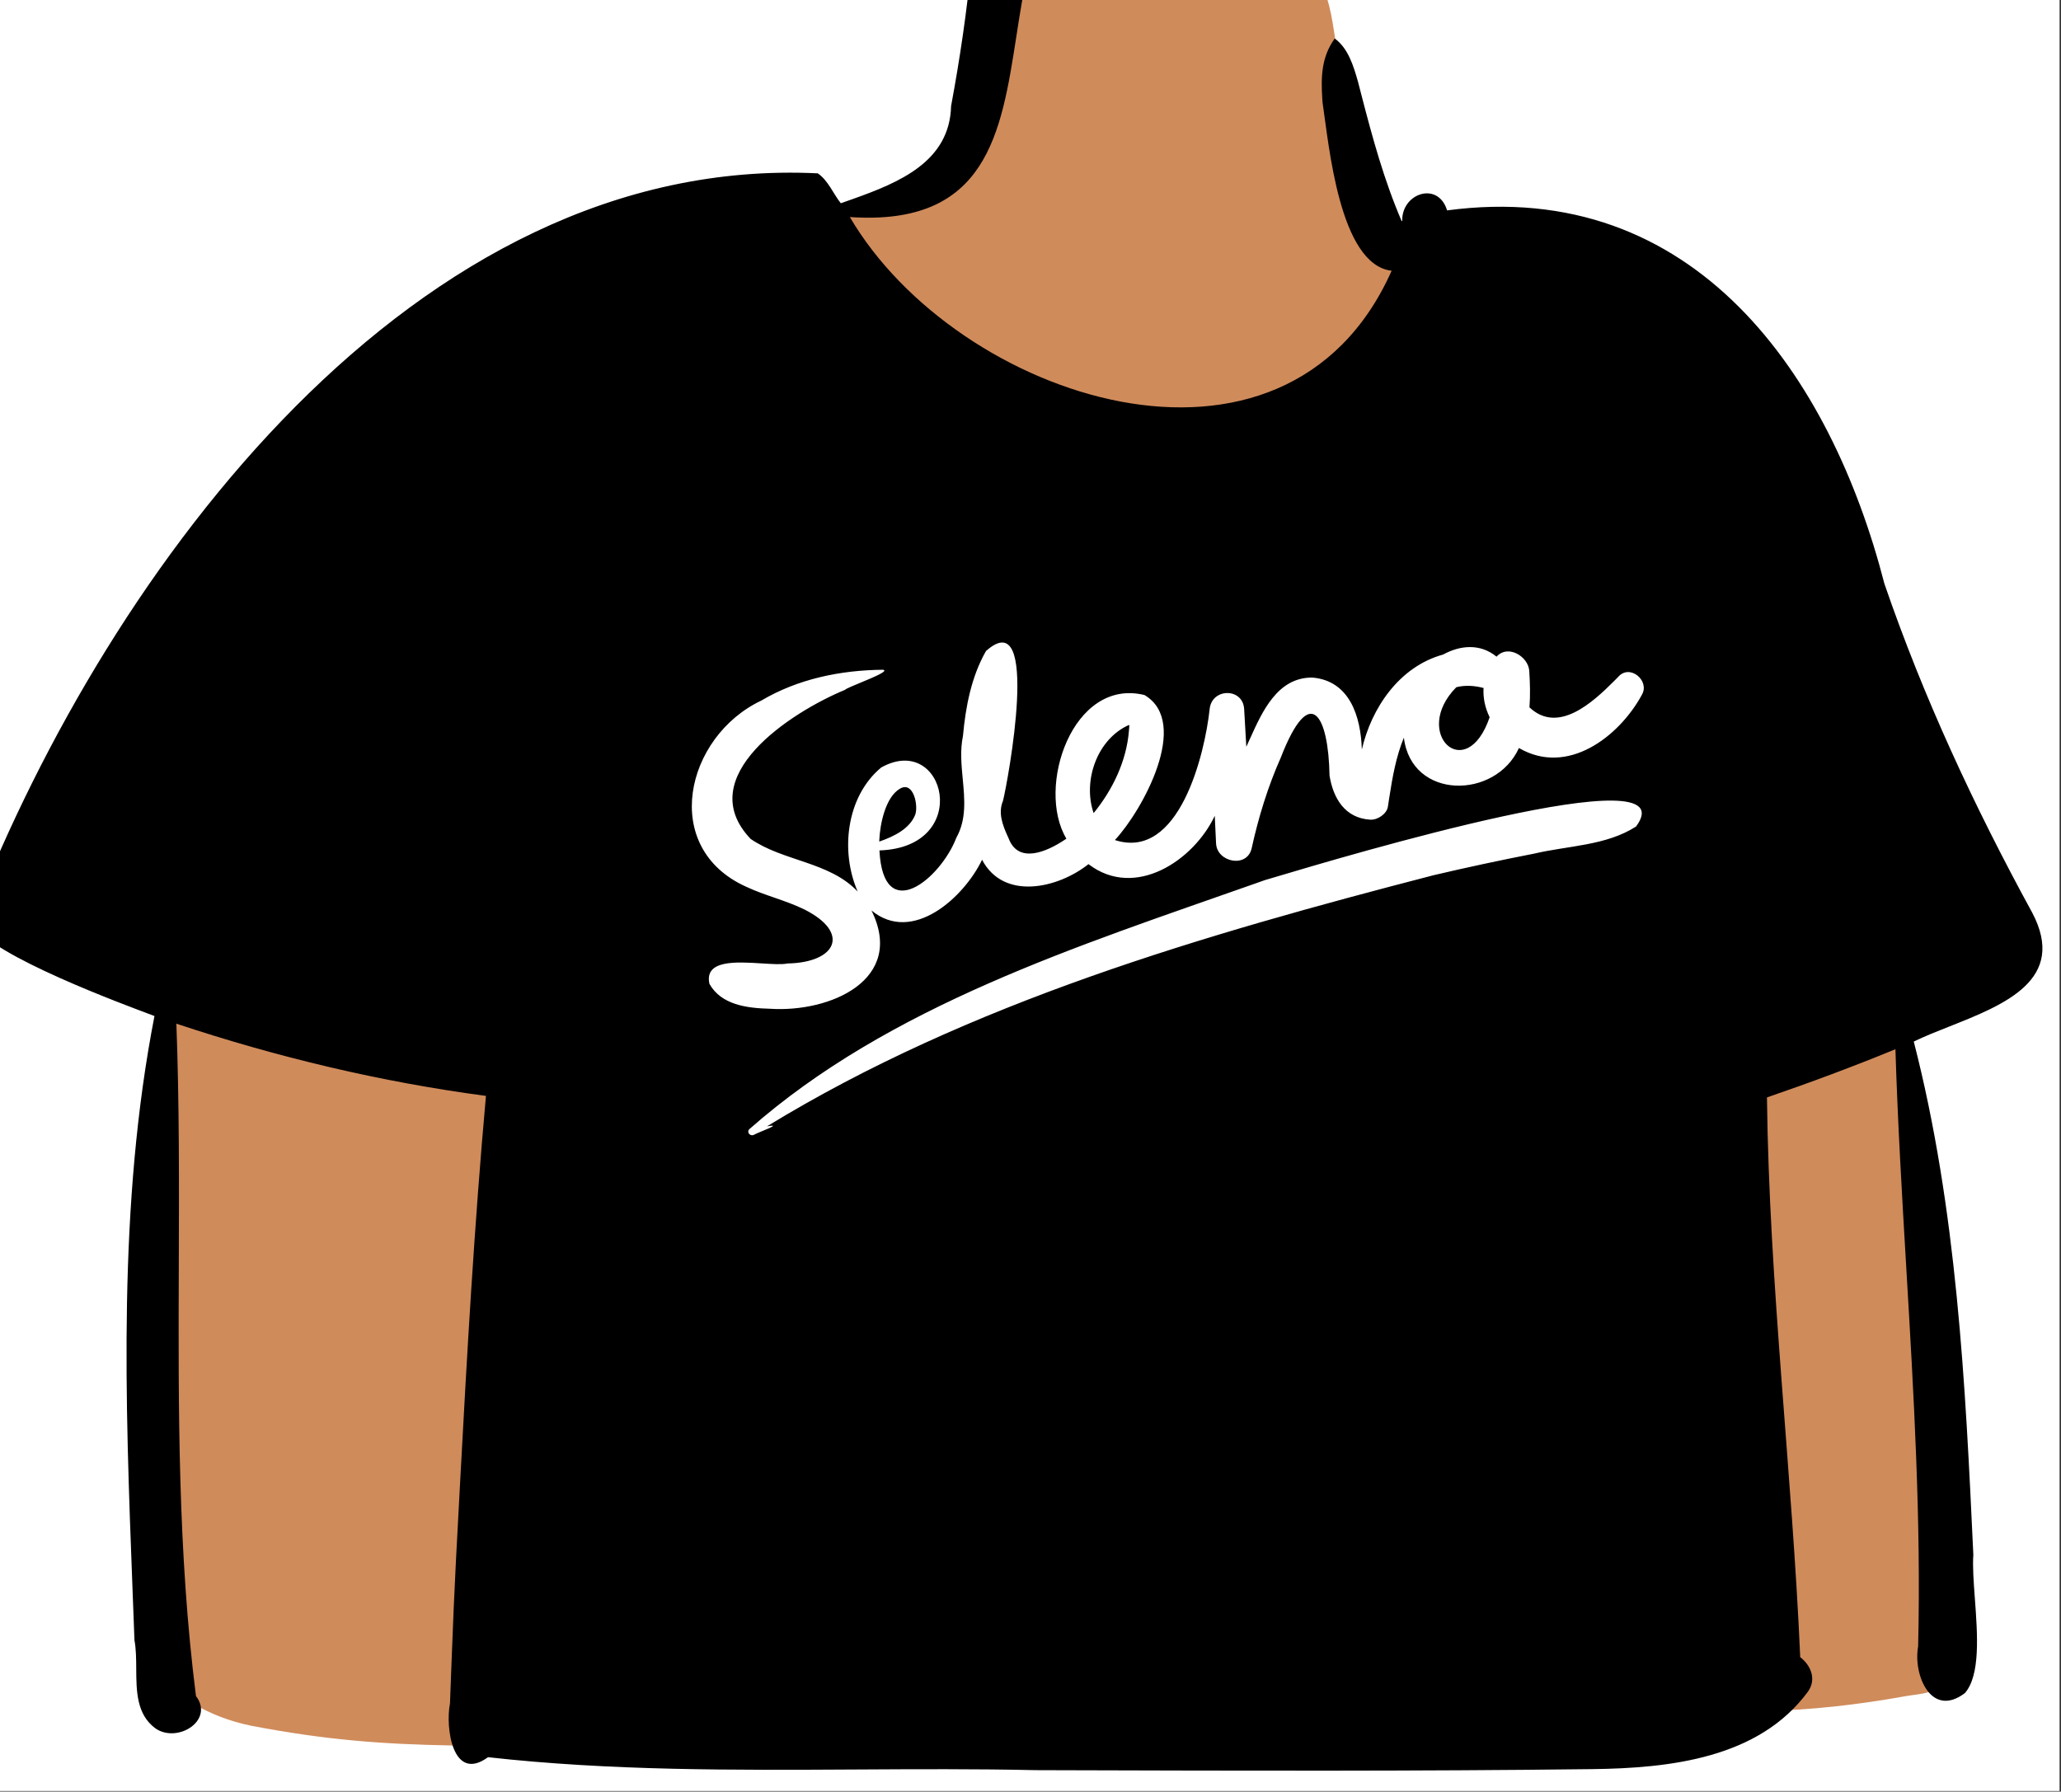<?xml version="1.0" encoding="utf-8"?>
<svg width="314px" height="273px" viewBox="0 0 314 273" version="1.1" xmlns:xlink="http://www.w3.org/1999/xlink" xmlns="http://www.w3.org/2000/svg">
  <rect x="0" y="0" width="314" height="273" fill="#333333" stroke="none"/>
  <desc>Created with Lunacy</desc>
  <defs>
    <rect width="313.783" height="272.906" id="artboard_1" />
    <clipPath id="clip_1">
      <use xlink:href="#artboard_1" clip-rule="evenodd" />
    </clipPath>
  </defs>
  <g id="body/Tee-Selena" clip-path="url(#clip_1)">
    <use xlink:href="#artboard_1" stroke="none" fill="#FFFFFF" />
    <path d="M199.412 279.164C168.283 279.249 149.638 278.895 114.427 278.401C73.673 277.354 62.69 279.236 39.859 274.885C36.368 274.165 33.712 273.075 31.019 271.555C30.053 272.614 28.417 274.189 26.862 273.146C23.999 271.31 25.312 264.894 24.602 261.272C23.426 229.37 21.546 196.517 27.973 165.002C24.077 163.772 1.247 154.657 0 151.603C20.646 99.207 65.936 37.893 125.523 40.202C126.722 41.636 127.788 43.759 129.118 45.219C137.219 42.275 148.465 39.324 149.02 27.987C150.423 20.421 151.434 13.357 152.109 6.404C152.232 5.609 153.214 5.335 153.818 4.997C154.075 3.199 154.664 1.361 155.943 0.128C166.386 -0.782 190.225 3.397 196.48 5.12C205.015 6.537 204.127 15.427 205.717 22.166C208.237 30.496 209.991 39.142 213.737 47.281C214.584 47.394 216.958 47.795 217.833 47.943C217.878 47.021 217.433 44.284 218.304 43.725C219.918 42.151 220.291 45.146 220.649 46.123C255.914 39.66 278.975 68.704 286.703 101.148C292.299 117.464 299.715 133.976 309.396 151.685C315.467 162.68 298.025 164.723 290.714 169.111C298.259 197.602 299.167 226.618 300.405 255.335C300.732 259.752 301.176 265.759 299.564 267.957C298.799 268.534 298.267 268.518 297.492 268.56C295.995 270.127 293.428 270.023 291.268 270.47C284.436 271.676 277.436 272.482 270.859 272.603C252.399 283.693 223.939 277.492 199.412 279.164" transform="translate(-1.534 -11.914)" id="✋-Skin" fill="#D08B5B" stroke="none" />
    <path d="M0 0L168.016 0L168.016 107.226L0 107.226L0 0Z" transform="translate(89.763 73.346)" id="👕-Top" fill="#FFFFFF" stroke="none" />
    <path d="M152.226 3.031C153.196 -1.68 161.209 -0.589 160.845 4.163C160.103 7.406 159.58 10.778 159.063 14.112C156.761 28.96 154.575 43.057 133.697 41.636C149.926 69.342 200.04 86.193 216.239 49.818C208.257 48.893 206.678 30.579 205.714 24.171L205.674 23.599C205.46 20.303 205.532 17.249 207.573 14.43C209.61 15.91 210.429 18.59 211.119 21.035L211.624 22.992C213.312 29.516 215.079 36.01 217.758 42.236L217.853 42.251C217.719 38.028 223.305 36.098 224.689 40.621C262.481 35.57 283.154 65.839 291.31 97.495C297.259 114.824 305.015 131.495 313.824 147.61C319.228 157.843 309.577 161.663 301.188 164.983C299.254 165.749 297.387 166.488 295.788 167.272C302.356 192.814 303.645 219.274 304.863 245.471C304.734 247.246 304.91 249.613 305.097 252.148C305.499 257.593 305.959 263.803 303.585 266.539C298.434 270.45 295.659 263.746 296.452 259.447C296.92 240.222 295.787 221.051 294.655 201.879C293.996 190.736 293.338 179.594 292.994 168.439C286.546 171.083 280.019 173.519 273.42 175.782C273.756 204.261 277.245 232.739 278.489 261.072C280.122 262.321 281.024 264.486 279.63 266.372C272.163 276.478 258.665 277.987 246.788 278.132C219.953 278.459 193.091 278.38 166.251 278.301C164.822 278.297 163.392 278.292 161.963 278.288C152.893 278.089 143.799 278.139 134.7 278.189L134.697 278.189C115.94 278.292 97.167 278.395 78.571 276.315C73.158 280.261 72.051 271.755 72.776 268.127L73.051 260.86C73.237 256.015 73.433 251.17 73.685 246.329L74.314 234.523C75.368 214.849 76.485 195.186 78.256 175.55C62.213 173.421 46.4 169.642 31.091 164.543C31.542 176.745 31.5 188.995 31.459 201.25C31.384 223.228 31.309 245.223 34.076 266.996C36.921 270.743 31.216 274.26 27.886 271.913C25.019 269.791 24.996 266.26 24.974 262.826C24.964 261.315 24.955 259.822 24.703 258.477L24.597 255.633C24.538 254.071 24.478 252.508 24.418 250.943C23.299 221.77 22.162 192.094 27.753 163.379L25.219 162.425C17.494 159.497 -2.371 151.67 0.234 147.808C20.973 95.064 67.366 31.98 128.809 34.977C130.366 36.026 131.161 38.068 132.315 39.532L134.143 38.889C141.223 36.373 148.911 33.185 149.12 24.727C150.461 17.521 151.524 10.313 152.226 3.031ZM157.023 130.608C157.776 127.63 162.835 100.257 154.433 107.767C152.193 111.705 151.333 116.269 150.929 120.704C150.479 122.853 150.688 125.07 150.896 127.271C151.187 130.367 151.476 133.428 149.921 136.214C147.54 142.44 138.789 149.713 138.205 138.146C152.522 137.671 148.224 120.064 138.476 125.507C133.139 129.941 132.215 138.29 134.887 144.407C130.572 139.849 123.575 139.833 118.581 136.393C109.561 126.93 124.711 117.083 132.96 113.675C133.133 113.491 134.174 113.059 135.342 112.575C137.318 111.757 139.655 110.788 138.754 110.615C132.279 110.673 125.789 112.01 120.2 115.316C108.633 120.793 104.696 137.751 117.928 143.693C120.789 145.032 123.921 145.751 126.754 147.133C133.892 150.724 131.586 155.237 124.216 155.37C123.342 155.555 121.889 155.463 120.29 155.362C116.342 155.112 111.505 154.806 112.302 158.476C114.111 161.699 118.052 162.18 121.504 162.27C130.73 162.884 142.203 157.825 136.988 147.292C143.282 152.496 151.142 145.22 153.839 139.566C157.126 145.822 165.389 143.938 170.052 140.236C177.177 145.682 186.117 139.629 189.291 132.868C189.356 134.275 189.421 135.681 189.491 137.088C189.634 139.97 194.238 140.896 194.918 137.8C195.953 133.094 197.38 128.441 199.343 124.017C203.859 112.389 206.62 117.632 206.777 126.745C207.333 130.166 209.099 133.231 212.995 133.462C214.081 133.526 215.497 132.589 215.667 131.488L215.891 130.03C216.366 126.977 216.916 123.833 218.104 120.964C219.248 130.461 232.062 130.415 235.634 122.541C243.046 126.858 250.823 120.827 254.279 114.589L254.382 114.4C255.59 112.266 252.522 109.686 250.767 111.693L250.158 112.308C246.85 115.631 241.587 120.45 237.237 116.346C237.381 114.495 237.323 112.605 237.206 110.784C237.065 108.613 233.977 106.681 232.221 108.623C229.747 106.582 226.672 106.876 224.084 108.299C217.379 110.138 213.155 116.474 211.7 122.77C211.546 117.739 209.85 112.281 204.155 111.807C198.883 111.764 196.551 116.929 194.683 121.069C194.484 121.51 194.29 121.94 194.098 122.35C193.983 120.442 193.871 118.534 193.771 116.626C193.6 113.342 188.907 113.377 188.522 116.529L188.512 116.626C187.773 123.438 183.885 139.757 174.075 136.564C178.212 132.141 185.695 118.664 178.581 114.466C167.632 111.792 162.017 128.554 166.686 136.354L166.443 136.519C163.776 138.305 159.368 140.293 157.879 136.29L157.71 135.921C156.946 134.228 156.27 132.395 157.023 130.608ZM230.245 113.394C228.86 113.03 227.436 112.934 226.093 113.278C219.193 120.251 227.597 128.272 231.172 117.853C230.486 116.45 230.145 114.922 230.245 113.394ZM176.255 119.011C176.286 119.198 176.262 119.413 176.24 119.613C176.229 119.712 176.219 119.807 176.216 119.894C175.861 124.478 173.76 128.88 170.837 132.457C169.155 127.597 171.323 121.174 176.255 119.011ZM143.642 132.739C144.171 131.434 143.434 127.545 141.361 128.719C139.109 129.997 138.287 134.17 138.185 136.561L138.177 136.798C140.482 136 142.794 134.833 143.642 132.739ZM198.504 142.203C209.129 139.033 261.692 123.352 253.482 134.497C248.95 137.429 243.115 137.416 237.944 138.635C232.818 139.633 227.712 140.73 222.63 141.922C187.66 150.981 151.871 161.339 121.067 180.193C122.897 179.854 121.621 180.384 120.409 180.887C119.898 181.099 119.399 181.306 119.148 181.442L119.073 181.484C118.494 181.751 117.936 181.094 118.384 180.617C139.704 161.813 168.527 152.691 195.264 143.257L196.898 142.679C197.19 142.595 197.738 142.432 198.504 142.203Z" transform="translate(-4.219 -8.563)" id="🖍-Ink" fill="#000000" fill-rule="evenodd" stroke="none" />
  </g>
</svg>